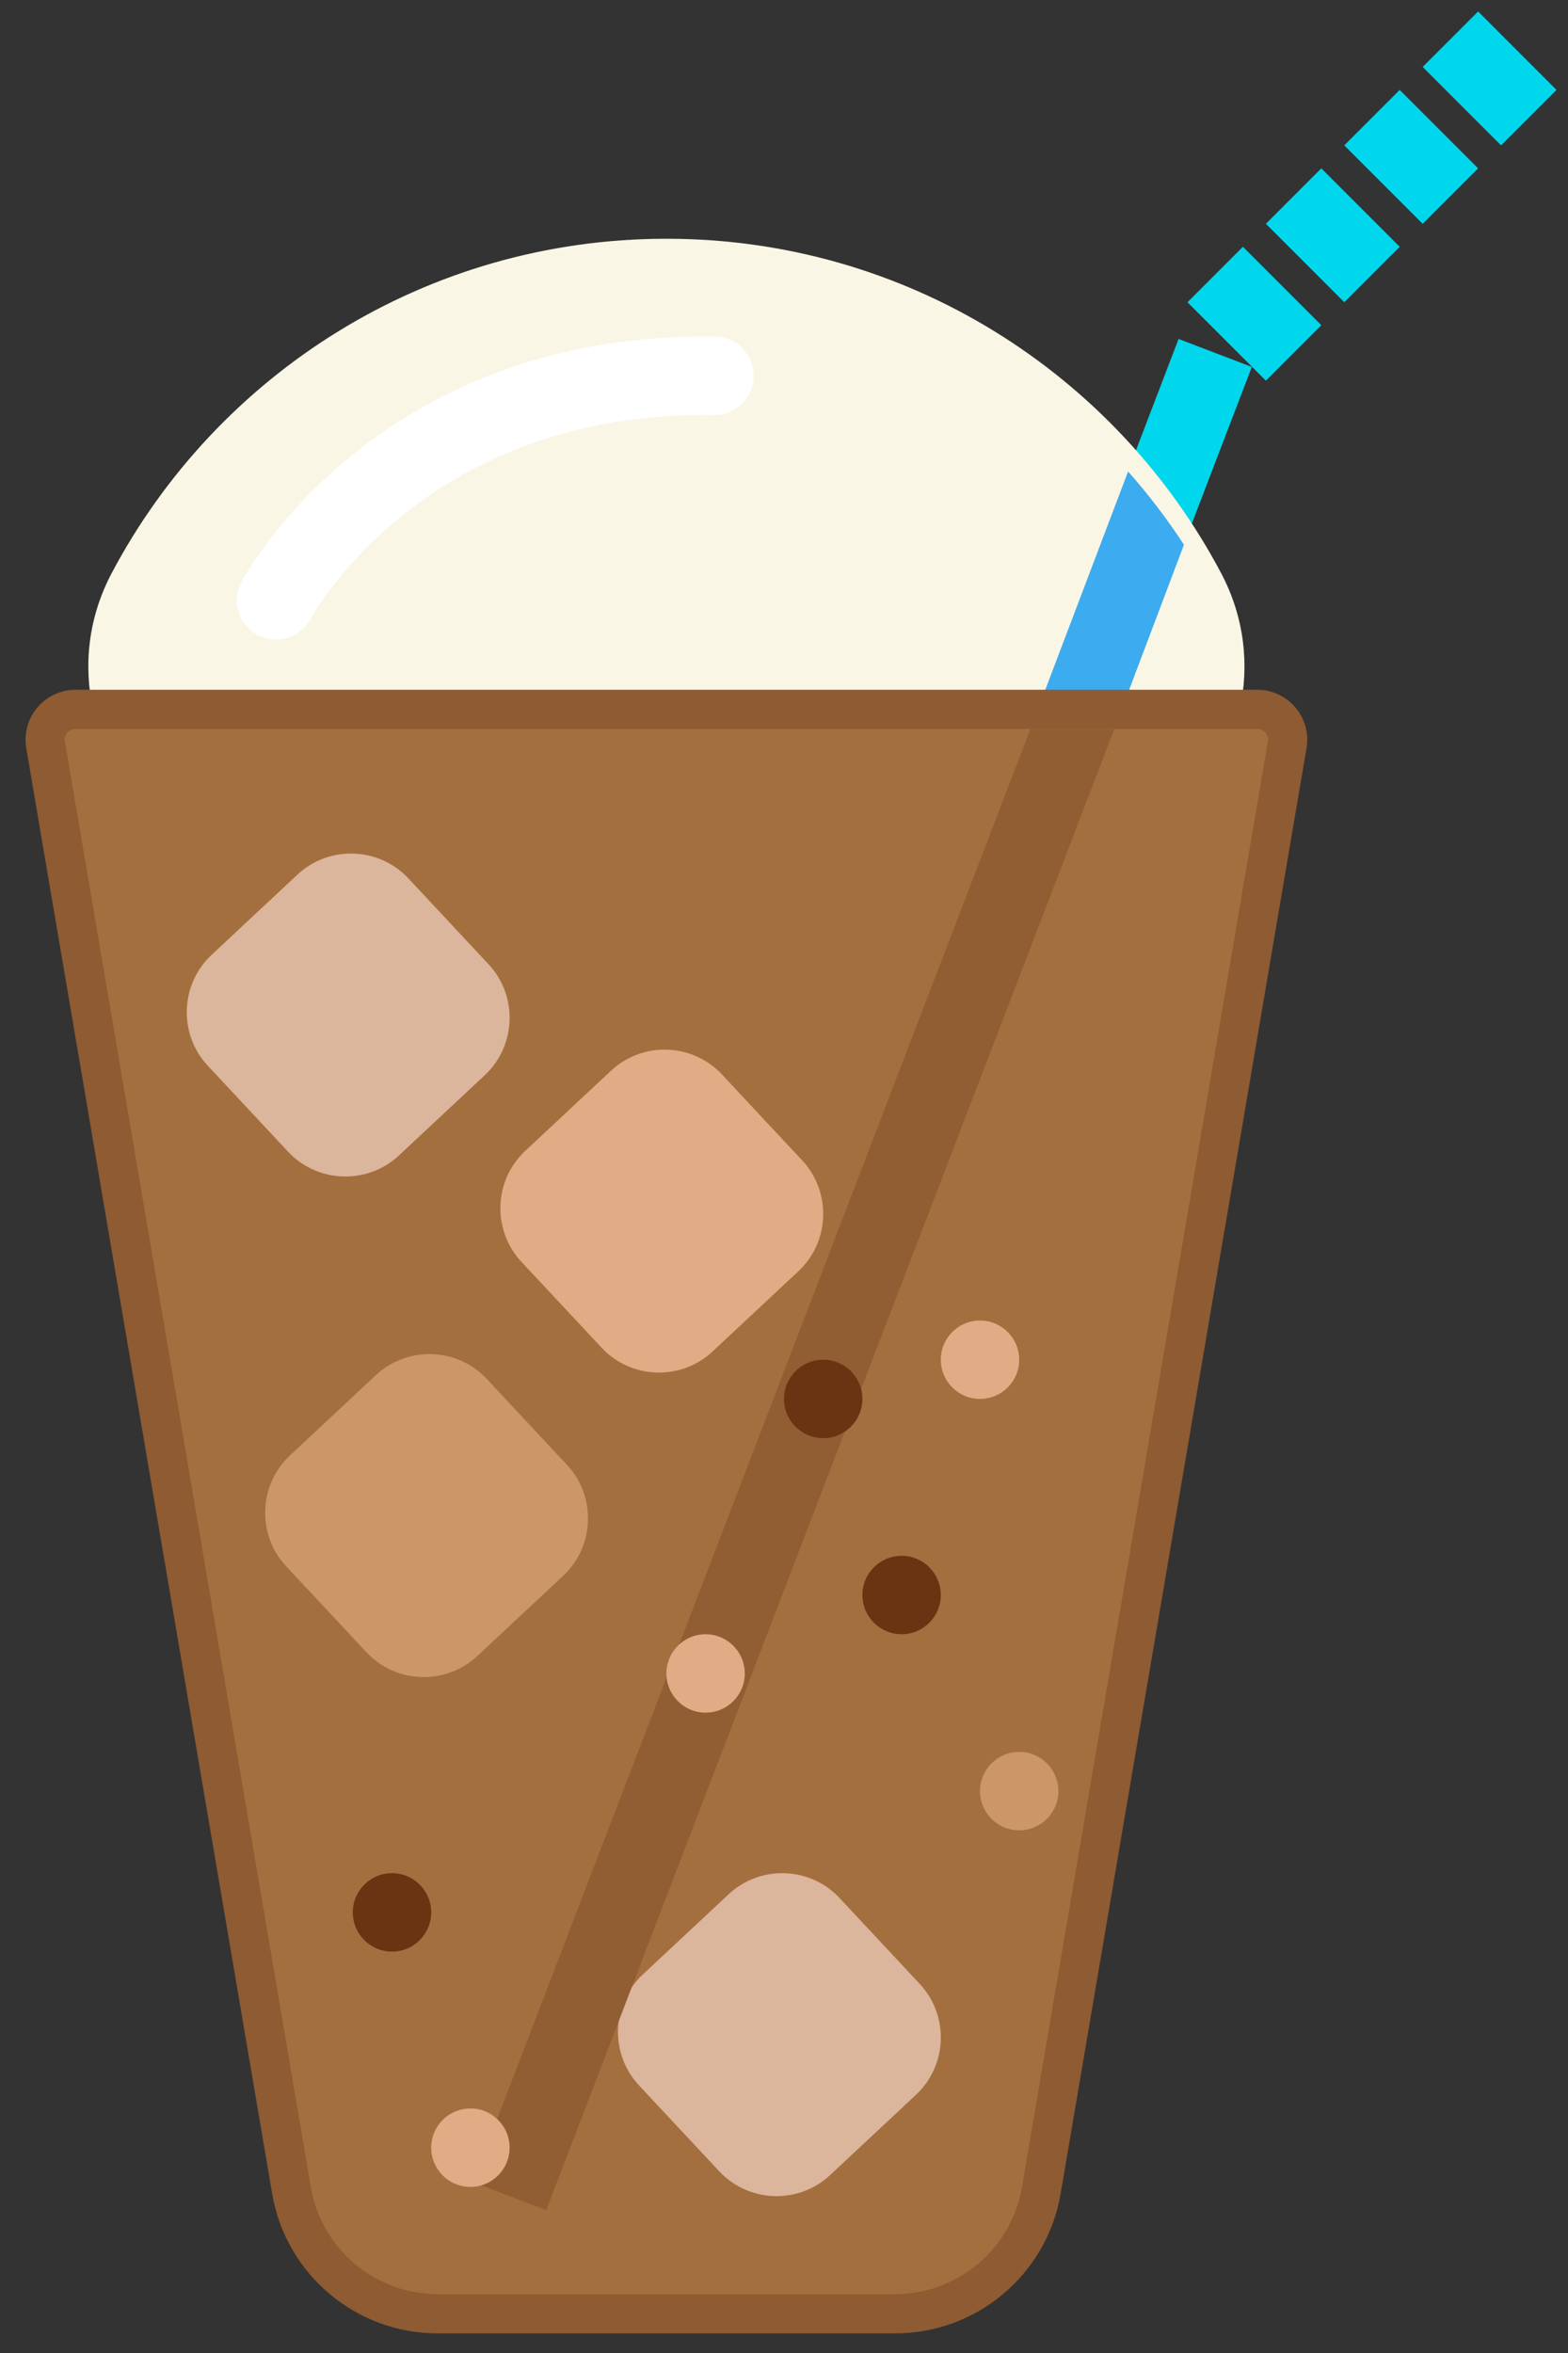 <?xml version="1.0" encoding="UTF-8" standalone="no"?>
<svg width="40px" height="60px" viewBox="0 0 40 60" version="1.1" xmlns="http://www.w3.org/2000/svg" xmlns:xlink="http://www.w3.org/1999/xlink" xmlns:sketch="http://www.bohemiancoding.com/sketch/ns">
    <rect x="0" y="0" width="40" height="60" fill="#333333" stroke="none"/>
    <!-- Generator: Sketch 3.2.2 (9983) - http://www.bohemiancoding.com/sketch -->
    <title>44 - Frappe (Flat)</title>
    <desc>Created with Sketch.</desc>
    <defs></defs>
    <g id="Page-1" stroke="none" stroke-width="1" fill="none" fill-rule="evenodd" sketch:type="MSPage">
        <g id="44---Frappe-(Flat)" sketch:type="MSLayerGroup" transform="translate(1, 1)">
            <path d="M29.066,7.643 L27.976,10.49 C28.495,11.076 28.972,11.7 29.401,12.358 L30.934,8.357 L29.066,7.643" id="Fill-1607" fill="#00D7EC" sketch:type="MSShapeGroup"></path>
            <path d="M30.628,17.088 C30.872,15.97 30.753,14.751 30.148,13.609 C27.463,8.54 22.135,5.088 16,5.088 C9.865,5.088 4.537,8.54 1.852,13.609 C1.247,14.751 1.128,15.97 1.372,17.088 L30.628,17.088" id="Fill-1608" fill="#FAF6E5" sketch:type="MSShapeGroup"></path>
            <path d="M30,6 L32,8 M32,4 L34,6 M34,2 L36,4 M36,0 L38,2" id="Stroke-1609" stroke="#00D7EC" stroke-width="2" sketch:type="MSShapeGroup"></path>
            <path d="M27.778,11.022 L25.284,17.594 L27.425,17.594 L29.203,12.89 C28.773,12.232 28.297,11.608 27.778,11.022" id="Fill-1610" fill="#3DABEF" sketch:type="MSShapeGroup"></path>
            <path d="M21.834,58 L10.166,58 C8.333,58 6.764,56.687 6.441,54.884 L0.164,18 C0.078,17.524 0.444,17.088 0.927,17.088 L31.073,17.088 C31.556,17.088 31.922,17.524 31.836,18 L25.559,54.884 C25.236,56.687 23.667,58 21.834,58 L21.834,58 Z" id="Fill-1611" fill="#A46F3E" sketch:type="MSShapeGroup"></path>
            <path d="M21.834,58 L10.166,58 C8.333,58 6.764,56.687 6.441,54.884 L0.164,18 C0.078,17.524 0.444,17.088 0.927,17.088 L31.073,17.088 C31.556,17.088 31.922,17.524 31.836,18 L25.559,54.884 C25.236,56.687 23.667,58 21.834,58 L21.834,58 Z" id="Stroke-1612" stroke="#8E5B32" sketch:type="MSShapeGroup"></path>
            <path d="M13.368,39.18 L11.176,41.228 C10.372,41.979 9.1,41.936 8.349,41.132 L6.301,38.94 C5.55,38.137 5.593,36.864 6.397,36.113 L8.589,34.065 C9.393,33.314 10.665,33.357 11.416,34.161 L13.464,36.353 C14.215,37.157 14.172,38.429 13.368,39.18" id="Fill-1613" fill="#CC9669" sketch:type="MSShapeGroup"></path>
            <path d="M19.368,31.415 L17.176,33.464 C16.372,34.215 15.1,34.171 14.349,33.368 L12.301,31.176 C11.55,30.372 11.593,29.1 12.397,28.349 L14.589,26.301 C15.393,25.55 16.665,25.593 17.416,26.397 L19.464,28.589 C20.215,29.393 20.172,30.664 19.368,31.415" id="Fill-1614" fill="#E0AB85" sketch:type="MSShapeGroup"></path>
            <path d="M11.368,26.416 L9.176,28.464 C8.372,29.215 7.1,29.172 6.349,28.368 L4.301,26.176 C3.55,25.372 3.593,24.1 4.397,23.349 L6.589,21.301 C7.393,20.55 8.665,20.593 9.416,21.397 L11.464,23.589 C12.215,24.392 12.172,25.664 11.368,26.416" id="Fill-1615" fill="#DBB59C" sketch:type="MSShapeGroup"></path>
            <path d="M22.368,52.415 L20.176,54.464 C19.372,55.215 18.1,55.171 17.349,54.368 L15.301,52.176 C14.55,51.372 14.593,50.1 15.397,49.349 L17.589,47.301 C18.393,46.55 19.665,46.593 20.416,47.397 L22.464,49.589 C23.215,50.393 23.172,51.664 22.368,52.415" id="Fill-1616" fill="#DBB59C" sketch:type="MSShapeGroup"></path>
            <path d="M25.284,17.594 L11.066,54.642 L12.934,55.357 L27.425,17.594 L25.284,17.594" id="Fill-1617" fill="#915D33" sketch:type="MSShapeGroup"></path>
            <path d="M21,34.672 C21,35.224 20.552,35.672 20,35.672 C19.448,35.672 19,35.224 19,34.672 C19,34.12 19.448,33.672 20,33.672 C20.552,33.672 21,34.12 21,34.672" id="Fill-1618" fill="#6A3311" sketch:type="MSShapeGroup"></path>
            <path d="M23,39.672 C23,40.224 22.552,40.672 22,40.672 C21.448,40.672 21,40.224 21,39.672 C21,39.12 21.448,38.672 22,38.672 C22.552,38.672 23,39.12 23,39.672" id="Fill-1619" fill="#6A3311" sketch:type="MSShapeGroup"></path>
            <path d="M26,44.672 C26,45.224 25.552,45.672 25,45.672 C24.448,45.672 24,45.224 24,44.672 C24,44.12 24.448,43.672 25,43.672 C25.552,43.672 26,44.12 26,44.672" id="Fill-1620" fill="#CC9669" sketch:type="MSShapeGroup"></path>
            <path d="M18,41.672 C18,42.224 17.552,42.672 17,42.672 C16.448,42.672 16,42.224 16,41.672 C16,41.12 16.448,40.672 17,40.672 C17.552,40.672 18,41.12 18,41.672" id="Fill-1621" fill="#E0AB85" sketch:type="MSShapeGroup"></path>
            <path d="M25,33.672 C25,34.224 24.552,34.672 24,34.672 C23.448,34.672 23,34.224 23,33.672 C23,33.12 23.448,32.672 24,32.672 C24.552,32.672 25,33.12 25,33.672" id="Fill-1622" fill="#E0AB85" sketch:type="MSShapeGroup"></path>
            <path d="M10,47.764 C10,48.317 9.552,48.765 9,48.765 C8.448,48.765 8,48.317 8,47.764 C8,47.212 8.448,46.764 9,46.764 C9.552,46.764 10,47.212 10,47.764" id="Fill-1623" fill="#6A3311" sketch:type="MSShapeGroup"></path>
            <path d="M12,53.764 C12,54.317 11.552,54.765 11,54.765 C10.448,54.765 10,54.317 10,53.764 C10,53.212 10.448,52.764 11,52.764 C11.552,52.764 12,53.212 12,53.764" id="Fill-1624" fill="#E0AB85" sketch:type="MSShapeGroup"></path>
            <path d="M6.042,14.308 C6.042,14.308 9.121,8.458 17.227,8.583" id="Fill-1625" fill="#FAF6E5" sketch:type="MSShapeGroup"></path>
            <path d="M6.042,14.308 C6.042,14.308 9.121,8.458 17.227,8.583" id="Stroke-1626" stroke="#FFFFFF" stroke-width="2" stroke-linecap="round" sketch:type="MSShapeGroup"></path>
        </g>
    </g>
</svg>